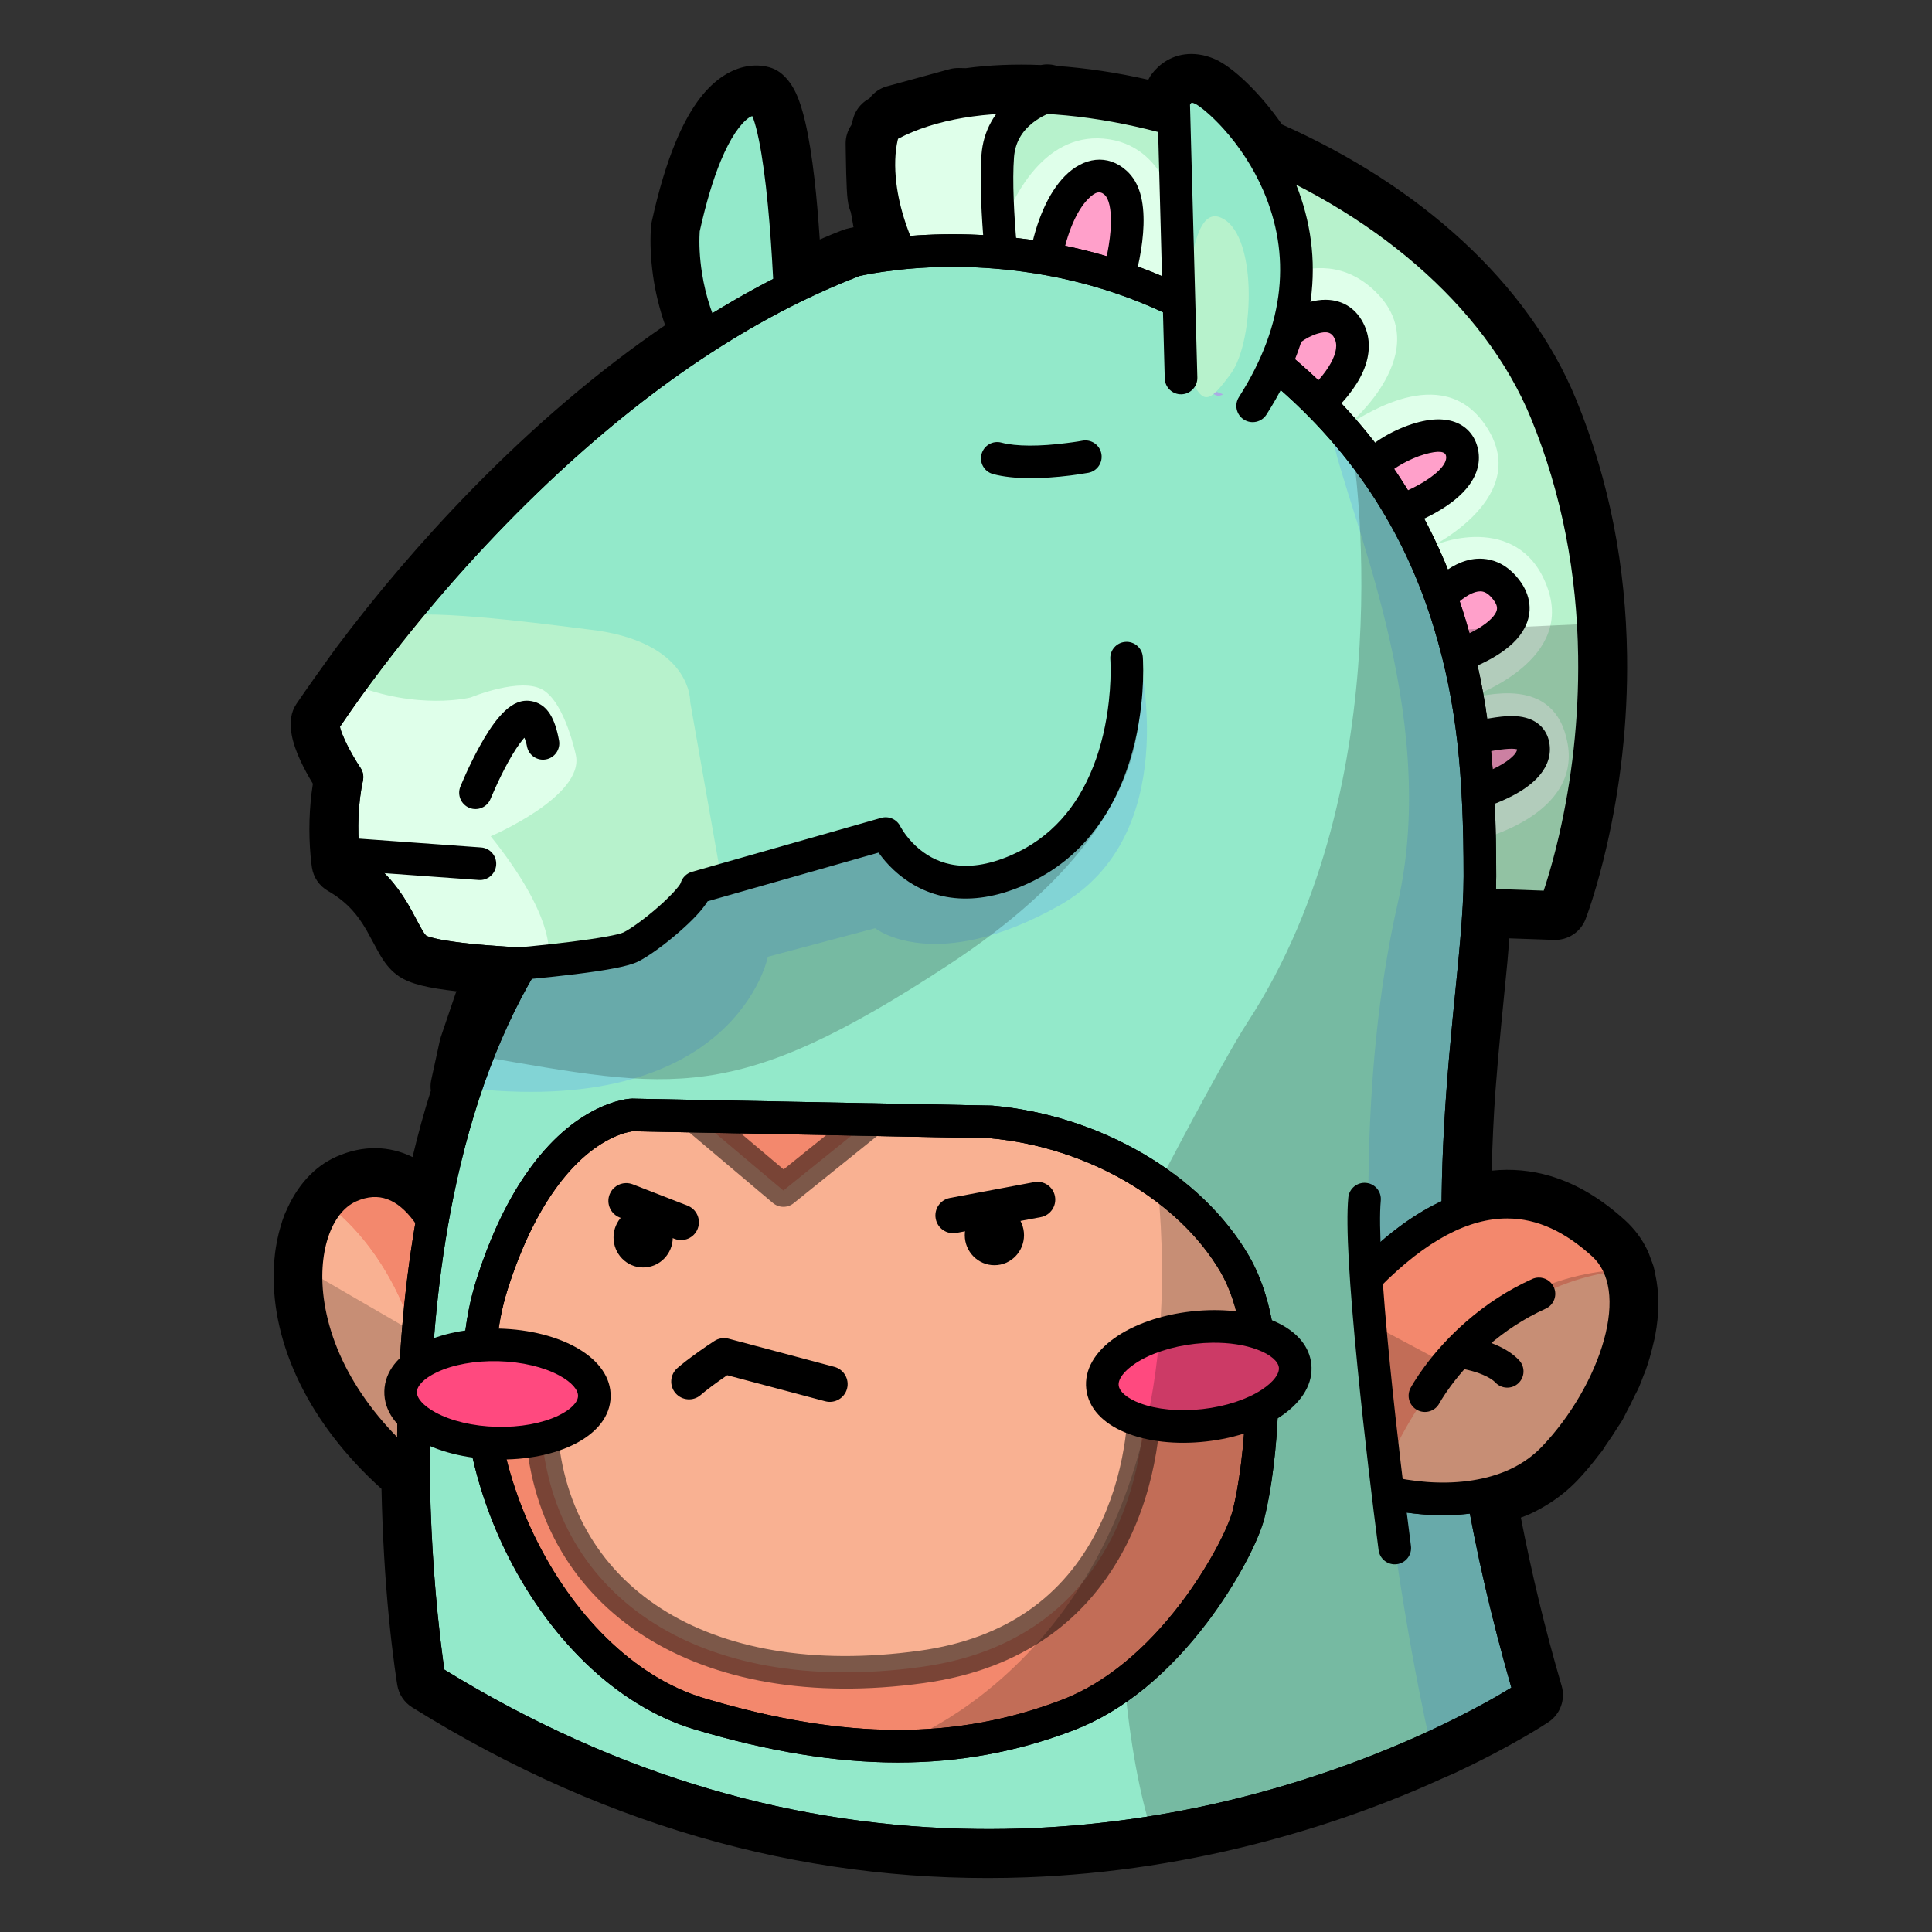 <svg width="800" height="800" viewBox="0 0 800 800" fill="none" xmlns="http://www.w3.org/2000/svg">
<rect x="0" y="0" width="800" height="800" fill="#333333" stroke="none"/>
<path d="M183.858 514.203C183.858 514.203 170.976 479.707 144.777 491.278C118.577 502.85 113.556 569.004 180.146 617.473" fill="#F3886D"/>
<path d="M183.858 514.203C183.858 514.203 170.976 479.707 144.777 491.278C118.577 502.85 113.556 569.004 180.146 617.473" stroke="black" stroke-width="0.019" stroke-miterlimit="10" stroke-linecap="round" stroke-linejoin="round"/>
<path d="M135.588 498.711C167.359 523.7 173.931 563.16 173.931 563.16C173.931 563.16 174.958 593.086 174.803 613.234C122.402 571.816 119.115 519.529 135.588 498.711Z" fill="#F9B192"/>
<path d="M135.588 498.711C167.359 523.7 173.931 563.16 173.931 563.16C173.931 563.16 174.958 593.086 174.803 613.234C122.402 571.816 119.115 519.529 135.588 498.711Z" fill="#F9B192"/>
<path d="M154.79 482.148C158.921 482.081 162.921 482.926 166.718 484.595C172.702 487.226 177.786 491.729 182.134 497.508C184.481 500.628 186.473 503.933 188.126 507.241C188.706 508.402 189.196 509.464 189.617 510.448C189.881 511.066 190.07 511.561 190.18 511.855C191.484 515.348 189.706 519.214 186.213 520.519C182.72 521.823 178.825 520.046 177.52 516.552C177.482 516.451 177.39 516.184 177.211 515.765C176.892 515.019 176.486 514.175 176.029 513.261C174.72 510.64 173.147 508.023 171.332 505.609C164.545 496.587 156.99 493.262 147.504 497.451C137.207 501.999 131.089 518.877 134.339 539.479C138.337 564.82 155.087 590.861 184.131 612.002C187.146 614.196 187.789 618.439 185.594 621.454C183.4 624.469 179.185 625.139 176.17 622.945C144.314 599.758 125.578 570.579 121.005 541.589C116.898 515.559 125.243 492.524 142.047 485.102C146.39 483.184 150.66 482.215 154.79 482.148Z" fill="black"/>
<path d="M600.595 373.457L648.958 375.137C648.958 375.137 688.068 274.446 645.148 169.941C602.228 65.435 437.663 13.809 371.27 52.153C371.27 52.153 361.73 74.407 381.317 111.812" fill="#ABACE3"/>
<path d="M617.921 346.909C617.921 346.909 659.362 336.953 654.138 307.429C648.915 277.905 618.494 288.093 612.776 288.54C612.776 288.54 656.455 274.3 646.02 243.485C635.585 212.671 602.788 222.041 594.679 227.392C594.679 227.392 638.735 207.115 621.523 177.789C604.311 148.463 571.316 170.504 563.618 175.069C563.618 175.069 599.758 144.95 574.672 120.294C549.586 95.639 518.752 124.968 518.752 124.968L492.845 92.135C492.845 92.135 489.98 61.12 464.353 57.1C438.726 53.08 423.613 79.027 417.057 102.172L416.537 61.081L427.808 41.646L401.746 41.064L375.799 48.188L368.67 58.806C368.67 58.806 368.77 80.009 369.829 82.208C370.887 84.407 372.763 97.827 374.048 104.5C375.333 111.174 384.299 137.379 384.299 137.379L473.455 245.521C473.455 245.521 529.846 332.24 535.059 343.613C540.271 354.986 574.39 388.157 582.446 387.209C590.502 386.262 617.921 346.909 617.921 346.909Z" fill="#C3C4E1"/>
<path d="M616.43 327.686C616.43 327.686 640.728 320.744 639.993 309.115C639.258 297.487 619.235 305.393 615.176 304.28" fill="#FFD000"/>
<path d="M609.992 270.439C609.992 270.439 641.26 259.95 628.619 243.54C615.978 227.131 598.938 249.498 598.938 249.498" fill="#FFD000"/>
<path d="M582.841 212.412C582.841 212.412 610.595 202.367 606.798 188.222C603.002 174.077 576.532 186.65 570.934 193.653" fill="#FFD000"/>
<path d="M550.715 166.519C550.715 166.519 569.817 150.604 563.914 137.137C558.01 123.669 539.989 132.499 531.965 142.937" fill="#FFD000"/>
<path d="M468.024 113.15C468.024 113.15 476.164 84.907 466.361 76.051C456.557 67.195 442.412 79.933 437.453 107.366" fill="#FFD000"/>
<path d="M595.593 374.044L643.956 375.725C643.956 375.725 683.066 275.033 640.146 170.528C597.226 66.022 432.661 14.396 366.268 52.74C366.268 52.74 356.728 74.994 376.315 112.4" fill="#B7F2CC"/>
<path d="M612.919 347.496C612.919 347.496 654.36 337.541 649.136 308.016C643.913 278.492 613.492 288.68 607.774 289.127C607.774 289.127 651.453 274.887 641.018 244.073C630.583 213.259 597.786 222.629 589.677 227.979C589.677 227.979 633.733 207.702 616.521 178.376C599.309 149.05 566.314 171.091 558.616 175.656C558.616 175.656 594.756 145.537 569.67 120.881C544.585 96.226 513.75 125.556 513.75 125.556L487.843 92.723C487.843 92.723 484.978 61.708 459.351 57.688C433.724 53.668 418.611 79.614 412.055 102.759L411.535 61.669L422.806 42.233L396.744 41.651L370.797 48.775L363.668 59.394C363.668 59.394 363.768 80.596 364.827 82.795C365.885 84.994 367.761 98.414 369.046 105.088C370.331 111.761 379.298 137.967 379.298 137.967L468.453 246.108C468.453 246.108 524.844 332.827 530.057 344.2C535.269 355.573 569.388 388.744 577.444 387.797C585.5 386.849 612.919 347.496 612.919 347.496Z" fill="#DFFFEA"/>
<path d="M611.428 328.273C611.428 328.273 635.726 321.331 634.991 309.703C634.256 298.074 614.233 305.98 610.174 304.868" fill="#FFA0CA"/>
<path d="M604.99 271.027C604.99 271.027 636.258 260.537 623.617 244.128C610.976 227.718 593.936 250.085 593.936 250.085" fill="#FFA0CA"/>
<path d="M577.839 213C577.839 213 605.593 202.955 601.796 188.809C598 174.664 571.53 187.238 565.932 194.24" fill="#FFA0CA"/>
<path d="M545.713 167.106C545.713 167.106 564.815 151.191 558.912 137.724C553.008 124.257 534.987 133.087 526.963 143.524" fill="#FFA0CA"/>
<path d="M463.022 113.737C463.022 113.737 471.163 85.494 461.359 76.638C451.555 67.783 437.41 80.521 432.451 107.953" fill="#FFA0CA"/>
<path d="M434.332 33.37C436.944 33.684 439.267 35.522 440.042 38.209C441.075 41.791 438.983 45.531 435.401 46.564C435.068 46.66 434.264 46.952 433.15 47.464C431.224 48.349 429.303 49.498 427.524 50.924C423.071 54.492 420.326 59.101 419.872 65.187C419.516 69.955 419.492 75.941 419.76 82.825C419.986 88.659 420.404 94.901 420.969 101.279C421.276 104.745 421.625 108.018 421.954 111.013C422.069 112.058 422.355 114.619 422.376 114.782C422.837 118.482 420.225 121.86 416.524 122.321C412.824 122.783 409.447 120.142 408.985 116.442C408.978 116.387 408.654 113.585 408.535 112.504C408.196 109.419 407.838 106.025 407.522 102.461C406.939 95.875 406.521 89.41 406.285 83.331C405.999 75.98 405.998 69.527 406.397 64.174C407.151 54.076 411.877 46.15 419.084 40.375C421.786 38.21 424.649 36.491 427.524 35.17C428.54 34.704 429.493 34.332 430.365 34.017C430.929 33.813 431.359 33.653 431.659 33.567C432.555 33.309 433.461 33.266 434.332 33.37Z" fill="black"/>
<path d="M420.237 33.37C448.999 32.916 481.943 39.208 514.448 51.768C575.925 75.522 625.59 117.319 646.384 167.95C660.025 201.165 666.483 236.007 666.976 271.501C667.356 298.891 664.188 325.035 658.677 349.003C656.852 356.94 654.902 364.081 652.938 370.298C652.246 372.49 651.608 374.417 651.025 376.065C650.668 377.077 650.39 377.783 650.238 378.175C649.198 380.851 646.581 382.579 643.711 382.479L595.354 380.791C591.627 380.662 588.726 377.541 588.855 373.815C588.985 370.088 592.106 367.159 595.832 367.288L639.21 368.807C639.498 367.944 639.742 367.207 640.054 366.219C641.912 360.336 643.798 353.569 645.54 345.993C650.821 323.023 653.837 297.935 653.473 271.698C653.003 237.825 646.855 204.659 633.894 173.098C614.669 126.288 567.87 86.893 509.582 64.371C456.5 43.86 402.7 41.197 371.879 57.45C371.815 57.704 371.745 57.873 371.682 58.154C370.623 62.9 370.301 68.928 371.204 76.13C372.46 86.151 375.975 97.213 382.288 109.268C384.017 112.572 382.75 116.653 379.446 118.383C376.143 120.113 372.062 118.845 370.332 115.542C363.279 102.073 359.273 89.431 357.814 77.789C356.714 69.013 357.126 61.46 358.517 55.228C358.819 53.873 359.162 52.663 359.501 51.627C359.727 50.938 359.914 50.429 360.064 50.08C360.638 48.74 361.615 47.63 362.877 46.901C378.005 38.165 397.866 33.723 420.237 33.37Z" fill="black"/>
<path d="M627.761 296.566C629.661 296.688 631.401 297.02 633.05 297.607C638.118 299.41 641.38 303.557 641.742 309.282C642.051 314.17 640 318.546 636.369 322.306C633.757 325.012 630.366 327.371 626.354 329.48C623.483 330.989 620.463 332.283 617.437 333.39C615.615 334.056 614.158 334.516 613.273 334.768C609.688 335.793 605.971 333.712 604.947 330.127C603.922 326.541 605.975 322.796 609.56 321.772C609.678 321.738 609.962 321.651 610.376 321.519C611.097 321.288 611.918 321.024 612.795 320.703C615.296 319.788 617.794 318.726 620.081 317.524C625.424 314.715 628.14 311.895 628.183 310.266C627.166 309.993 625.433 309.946 622.95 310.21C621.755 310.337 620.519 310.49 618.787 310.772C618.494 310.82 616.832 311.119 616.368 311.194C615.422 311.347 614.662 311.446 613.977 311.532C611.694 311.816 610.097 311.862 608.379 311.391C604.782 310.406 602.667 306.689 603.652 303.093C604.638 299.497 608.355 297.381 611.951 298.367C611.531 298.251 611.35 298.225 611.276 298.226C611.489 298.221 611.839 298.201 612.317 298.142C612.81 298.08 613.403 297.989 614.202 297.86C614.631 297.791 616.271 297.519 616.593 297.466C618.553 297.146 620.018 296.922 621.516 296.763C623.786 296.522 625.861 296.445 627.761 296.566Z" fill="black"/>
<path d="M611.332 231.386C613.185 231.249 615.058 231.377 616.959 231.808C621.526 232.844 625.591 235.607 628.971 239.994C633.985 246.504 634.668 253.617 631.305 260.024C628.903 264.601 624.735 268.367 619.322 271.67C616.652 273.299 613.837 274.716 611.023 275.918C609.324 276.643 607.978 277.156 607.141 277.437C603.606 278.623 599.775 276.696 598.589 273.161C597.403 269.626 599.302 265.823 602.837 264.637C602.933 264.605 603.172 264.494 603.54 264.356C604.187 264.113 604.915 263.822 605.706 263.484C607.963 262.52 610.226 261.395 612.289 260.136C615.805 257.991 618.298 255.754 619.35 253.75C620.235 252.063 620.11 250.612 618.281 248.237C616.739 246.235 615.325 245.279 613.977 244.974C611.525 244.418 607.968 245.954 604.103 249.249C602.811 250.351 601.603 251.544 600.53 252.738C600.158 253.151 599.847 253.53 599.573 253.863C599.425 254.044 599.344 254.142 599.32 254.172C597.061 257.139 592.806 257.726 589.84 255.466C586.874 253.207 586.314 248.953 588.574 245.986C588.965 245.474 589.601 244.694 590.487 243.708C591.937 242.095 593.573 240.471 595.354 238.953C600.442 234.616 605.775 231.799 611.332 231.386Z" fill="black"/>
<path d="M597.073 173.695C598.197 173.764 599.284 173.908 600.336 174.145C606.021 175.43 610.216 179.241 611.786 185.088C613.324 190.82 611.799 196.343 608.072 201.236C605.375 204.777 601.626 207.916 597.045 210.772C594.102 212.607 590.983 214.214 587.874 215.611C586 216.453 584.508 217.054 583.598 217.383C580.092 218.652 576.231 216.838 574.962 213.332C573.693 209.826 575.507 205.965 579.013 204.696C579.136 204.652 579.429 204.529 579.857 204.358C580.602 204.061 581.425 203.725 582.332 203.318C584.922 202.154 587.524 200.805 589.9 199.323C596.502 195.205 599.457 191.304 598.733 188.605C598.296 186.978 595.799 186.415 589.871 188.127C583.68 189.915 576.666 193.998 574.681 196.482C572.352 199.394 568.085 199.879 565.172 197.551C562.26 195.222 561.803 190.983 564.131 188.07C568.066 183.148 577.467 177.661 586.13 175.158C590.012 174.037 593.701 173.489 597.073 173.695Z" fill="black"/>
<path d="M549.078 124.122C556.027 124.218 561.914 127.777 565.085 135.009C566.227 137.614 566.796 140.374 566.801 143.195C566.811 150.291 563.52 157.177 558.164 163.871C556.408 166.066 554.52 168.074 552.651 169.891C551.512 170.998 550.608 171.804 550.034 172.282C547.17 174.669 542.913 174.303 540.526 171.438C538.139 168.574 538.533 164.317 541.398 161.93C541.452 161.885 541.585 161.746 541.82 161.536C542.24 161.161 542.737 160.717 543.255 160.214C544.744 158.766 546.236 157.155 547.615 155.432C551.23 150.914 553.303 146.564 553.298 143.195C553.296 142.197 553.115 141.304 552.735 140.438C551.513 137.651 549.556 136.978 545.618 138.131C540.976 139.49 535.61 143.349 532.312 147.639C530.039 150.596 525.816 151.15 522.86 148.877C519.903 146.605 519.349 142.353 521.622 139.397C526.607 132.913 534.355 127.384 541.848 125.191C544.334 124.463 546.761 124.09 549.078 124.122Z" fill="black"/>
<path d="M453.669 66.197C458.127 65.734 462.583 67.16 466.469 70.67C471.909 75.584 473.784 83.334 473.502 93.119C473.37 97.679 472.754 102.464 471.814 107.269C471.444 109.16 471.031 110.93 470.632 112.529C470.389 113.509 470.219 114.219 470.098 114.639C469.065 118.222 465.298 120.286 461.715 119.253C458.132 118.22 456.069 114.481 457.101 110.898C457.116 110.848 457.432 109.745 457.551 109.266C457.896 107.88 458.24 106.337 458.564 104.681C459.373 100.547 459.891 96.458 459.999 92.725C460.177 86.536 459.14 82.246 457.411 80.685C455.53 78.986 453.615 79.26 450.49 82.457C445.866 87.189 441.806 96.328 439.66 108.197C438.997 111.867 435.509 114.29 431.839 113.627C428.17 112.963 425.719 109.475 426.382 105.806C428.97 91.49 434.104 79.899 440.841 73.005C444.75 69.006 449.211 66.66 453.669 66.197Z" fill="black"/>
<path d="M332.459 127.815C332.459 127.815 330.074 49.103 319.982 40.296C319.982 40.296 301.451 33.374 288.057 94.105C288.057 94.105 285.122 121.627 301.635 147.681" fill="#AF93E5"/>
<path d="M327.457 128.402C327.457 128.402 325.072 49.691 314.981 40.884C314.981 40.884 296.449 33.961 283.055 94.693C283.055 94.693 280.12 122.214 296.633 148.268" fill="#93E9CA"/>
<path d="M312.747 33.877C313.815 33.849 314.86 33.935 315.842 34.13C316.434 34.248 316.921 34.398 317.333 34.552C318.094 34.836 318.802 35.255 319.414 35.79C325.623 41.208 328.805 56.975 331.37 83.585C332.312 93.354 333.046 103.807 333.593 114.248C333.784 117.899 333.95 121.301 334.071 124.347C334.113 125.415 334.21 128.151 334.211 128.201C334.324 131.928 331.384 135.036 327.657 135.149C323.93 135.262 320.821 132.321 320.708 128.595C320.704 128.432 320.609 125.926 320.568 124.881C320.449 121.89 320.306 118.544 320.118 114.951C319.581 104.692 318.872 94.429 317.952 84.879C316.922 74.197 315.681 65.097 314.266 58.098C313.501 54.308 312.698 51.211 311.875 48.927C311.741 48.554 311.612 48.373 311.481 48.055C311.05 48.256 310.71 48.306 310.187 48.674C306.525 51.255 302.488 56.914 298.485 66.537C295.317 74.152 292.381 83.879 289.736 95.794C289.721 95.975 289.727 96.1 289.708 96.441C289.454 100.879 289.658 106.632 290.692 113.179C292.21 122.785 295.257 132.204 300.173 141C300.861 142.233 301.58 143.461 302.339 144.658C304.335 147.807 303.407 151.973 300.257 153.969C297.108 155.965 292.914 155.037 290.917 151.887C290.025 150.479 289.195 149.032 288.386 147.583C282.642 137.304 279.112 126.358 277.358 115.26C276.163 107.694 275.899 101.001 276.205 95.653C276.249 94.88 276.309 94.309 276.345 93.965C276.372 93.717 276.404 93.477 276.458 93.234C279.289 80.399 282.491 69.85 286.023 61.361C290.929 49.567 296.428 41.87 302.423 37.646C306.014 35.117 309.544 33.962 312.747 33.877Z" fill="black"/>
<path d="M638.693 701.27C638.693 701.27 424.456 845.523 182.802 694.925C182.802 694.925 152.67 513.509 221.001 398.495C221.001 398.495 184.303 396.972 177.708 392.449C171.114 387.927 169.235 369.071 147.508 356.592C147.508 356.592 144.856 339.131 148.695 321.198C148.695 321.198 137.951 304.989 138.939 298.487C138.939 298.487 229.711 156.756 358.771 107.259C358.771 107.259 451.943 83.719 532.579 149.727C613.214 215.735 617.798 301.715 617.797 362.266C617.797 422.816 587.037 525.136 638.693 701.27Z" fill="#AF93E5"/>
<path d="M467.897 267.138L469.866 268.292L476.814 272.343C476.814 272.343 495.006 345.536 443.479 374.459C391.951 403.382 367.356 383.77 367.356 383.77L322.964 395.586C322.964 395.586 309.879 461.355 201.156 450.273C199.535 450.107 198.288 449.815 196.74 449.626L200.34 433.085L206.501 414.94L217.36 398.68C217.36 398.68 258.702 395.236 266.196 391.535C273.69 387.833 291.572 373.007 293.342 366.92L371.744 344.584C371.744 344.584 387.443 376.688 426.431 359.746C476.495 337.992 471.497 271.921 471.497 271.921L467.897 267.138Z" fill="#B876D1"/>
<path d="M556.369 172.195C614.015 234.364 617.807 308.388 617.807 362.278C617.807 422.829 587.024 525.126 638.68 701.26C638.68 701.26 623.686 711.212 597.637 723.118C594.904 711.382 550.828 517.932 583.796 373.334C601.766 294.521 562.306 210.479 556.34 178.863C555.927 176.671 556.007 174.451 556.369 172.195Z" fill="#B876D1"/>
<path d="M247.867 259.952C291.84 264.608 290.809 290.178 290.809 290.178L303.215 360.534L291.673 370.605C291.673 370.605 279.148 385.96 261.477 392.93C243.805 399.9 241.215 397.097 220.988 398.483C220.988 398.483 184.316 396.986 177.722 392.463C171.127 387.941 169.236 369.075 147.509 356.596C147.509 356.596 144.852 339.14 148.69 321.207C148.69 321.207 137.941 304.979 138.929 298.477C138.929 298.477 159.393 271.6 172.658 254.299C190.166 251.982 242.37 259.37 247.867 259.952Z" fill="#ABACE3"/>
<path d="M150.181 282.442C177.944 293.819 199.917 288.209 199.917 288.209C199.917 288.209 220.815 279.509 229.962 285.171C239.108 290.833 243.465 312.176 243.465 312.176C246.949 329.162 208.188 345.709 208.188 345.709C234.756 378.81 232.128 394.038 232.128 394.038C232.128 394.038 218.746 402.256 220.988 398.483C220.988 398.483 184.316 396.986 177.722 392.463C171.127 387.941 169.236 369.075 147.509 356.596C147.509 356.596 144.852 339.14 148.69 321.207C148.69 321.207 137.941 304.979 138.929 298.477C138.929 298.477 143.43 291.792 150.181 282.442Z" fill="#C3C4E1"/>
<path d="M633.691 701.857C633.691 701.857 419.454 846.11 177.8 695.512C177.8 695.512 147.668 514.097 215.999 399.083C215.999 399.083 179.301 397.559 172.706 393.037C166.112 388.514 164.233 369.659 142.506 357.179C142.506 357.179 139.854 339.719 143.693 321.786C143.693 321.786 132.949 305.576 133.937 299.074C133.937 299.074 224.709 157.344 353.769 107.846C353.769 107.846 446.941 84.306 527.577 150.314C608.212 216.322 612.796 302.303 612.795 362.853C612.795 423.403 582.035 525.723 633.691 701.857Z" fill="#93E9CA"/>
<path d="M551.367 172.783C609.013 234.952 612.806 308.975 612.806 362.866C612.806 423.416 582.023 525.713 633.679 701.847C633.679 701.847 618.685 711.799 592.636 723.705C589.903 711.97 545.827 518.519 578.795 373.921C596.765 295.109 557.305 211.066 551.339 179.45C550.926 177.258 551.005 175.039 551.367 172.783Z" fill="#82D4D5"/>
<path d="M462.895 267.726L464.864 268.879L471.812 272.93C471.812 272.93 490.004 346.123 438.477 375.046C386.95 403.969 362.354 384.358 362.354 384.358L317.963 396.173C317.963 396.173 304.877 461.942 196.154 450.86C194.533 450.695 193.286 450.402 191.738 450.213L195.338 433.672L201.499 415.527L212.358 399.267C212.358 399.267 253.7 395.824 261.194 392.122C268.688 388.42 286.57 373.594 288.34 367.507L366.742 345.171C366.742 345.171 382.441 377.275 421.429 360.334C471.493 338.579 466.495 272.508 466.495 272.508L462.895 267.726Z" fill="#82D4D5"/>
<path d="M242.865 260.54C286.838 265.196 285.808 290.765 285.808 290.765L298.213 361.121L286.671 371.192C286.671 371.192 274.146 386.548 256.475 393.517C238.803 400.487 236.213 397.685 215.986 399.07C215.986 399.07 179.314 397.573 172.72 393.05C166.125 388.528 164.234 369.663 142.507 357.183C142.507 357.183 139.85 339.727 143.688 321.794C143.688 321.794 132.939 305.566 133.927 299.064C133.927 299.064 154.391 272.187 167.656 254.886C185.164 252.569 237.368 259.958 242.865 260.54Z" fill="#B7F2CC"/>
<path d="M145.179 283.029C172.942 294.407 194.915 288.796 194.915 288.796C194.915 288.796 215.813 280.096 224.96 285.758C234.106 291.42 238.463 312.764 238.463 312.764C241.947 329.749 203.186 346.296 203.186 346.296C229.754 379.397 227.126 394.626 227.126 394.626C227.126 394.626 213.744 402.844 215.986 399.07C215.986 399.07 179.314 397.573 172.72 393.05C166.125 388.528 164.234 369.663 142.507 357.183C142.507 357.183 139.85 339.727 143.688 321.794C143.688 321.794 132.939 305.566 133.927 299.064C133.927 299.064 138.428 292.38 145.179 283.029Z" fill="#DFFFEA"/>
<path d="M449.426 189.124C449.426 189.124 426.587 193.441 412.938 189.795" stroke="black" stroke-width="0.019" stroke-miterlimit="10" stroke-linecap="round" stroke-linejoin="round"/>
<path d="M448.172 182.494C451.836 181.802 455.356 184.203 456.049 187.867C456.741 191.531 454.34 195.079 450.676 195.772C450.266 195.849 449.555 195.95 448.566 196.11C446.943 196.372 445.137 196.653 443.193 196.897C437.425 197.621 431.644 198.024 426.173 197.994C420.502 197.964 415.479 197.447 411.208 196.306C407.605 195.344 405.463 191.666 406.425 188.064C407.388 184.462 411.065 182.319 414.668 183.282C417.668 184.083 421.616 184.495 426.23 184.519C431.043 184.545 436.274 184.135 441.505 183.479C443.283 183.256 444.929 183.041 446.4 182.803C446.909 182.721 448.111 182.506 448.172 182.494Z" fill="black"/>
<path d="M198.731 357.657L143.83 353.688" stroke="black" stroke-width="0.019" stroke-miterlimit="10" stroke-linecap="round" stroke-linejoin="round"/>
<path d="M144.326 346.949L199.21 350.916C202.929 351.185 205.724 354.426 205.455 358.145C205.186 361.865 201.972 364.659 198.253 364.391L143.341 360.424C139.622 360.155 136.827 356.914 137.096 353.194C137.365 349.475 140.607 346.68 144.326 346.949Z" fill="black"/>
<path d="M196.883 328.254C196.883 328.254 218.769 274.546 224.846 307.817" stroke="black" stroke-width="0.019" stroke-miterlimit="10" stroke-linecap="round" stroke-linejoin="round"/>
<path d="M217.074 290.209C218.348 290.073 219.663 290.175 221.04 290.546C226.851 292.113 229.842 297.655 231.477 306.609C232.147 310.277 229.716 313.788 226.048 314.458C222.38 315.128 218.869 312.696 218.199 309.028C217.89 307.335 217.514 306.546 217.158 305.484C217.011 305.647 216.948 305.667 216.793 305.85C214.833 308.153 212.585 311.596 210.266 315.836C208.482 319.098 206.748 322.633 205.146 326.16C204.585 327.397 204.094 328.539 203.655 329.564C203.503 329.92 203.139 330.757 203.121 330.802C201.714 334.255 197.797 335.922 194.344 334.515C190.891 333.108 189.224 329.163 190.631 325.71C190.744 325.431 190.96 324.925 191.249 324.247C191.726 323.133 192.248 321.894 192.853 320.562C194.583 316.751 196.461 312.953 198.423 309.366C201.146 304.389 203.835 300.23 206.497 297.101C209.835 293.175 213.251 290.617 217.074 290.209Z" fill="black"/>
<path d="M212.361 399.269C212.361 399.269 253.707 395.821 261.201 392.12C268.695 388.418 286.571 373.597 288.341 367.51L366.738 345.174C366.738 345.174 382.433 377.27 421.421 360.328C471.485 338.574 466.481 272.52 466.481 272.52" stroke="black" stroke-width="0.019" stroke-miterlimit="10" stroke-linecap="round" stroke-linejoin="round"/>
<path d="M465.979 265.791C469.697 265.509 472.927 268.29 473.209 272.008C473.232 272.314 473.264 272.835 473.293 273.555C473.497 278.554 473.348 284.831 472.562 291.925C471.407 302.347 469.054 312.644 465.248 322.334C457.352 342.433 443.98 357.899 424.12 366.529C401.566 376.329 383.237 372.525 369.967 360.143C367.538 357.876 365.525 355.483 363.778 353.054L293.028 373.196C290.736 376.898 286.701 381.114 281.354 385.798C275.261 391.135 268.527 396.036 264.194 398.176C260.2 400.149 251.53 401.724 238.201 403.381C232.665 404.069 226.73 404.691 220.815 405.265C218.747 405.466 213.014 405.988 212.911 405.997C209.195 406.307 205.934 403.552 205.625 399.836C205.315 396.12 208.098 392.86 211.813 392.55C211.905 392.542 217.489 392.044 219.521 391.847C225.325 391.284 231.139 390.633 236.541 389.962C247.869 388.554 256.208 387.065 258.202 386.08C261.283 384.558 267.178 380.273 272.464 375.643C277.691 371.065 281.543 366.718 281.86 365.628C282.509 363.398 284.268 361.651 286.502 361.015L364.876 338.679C368.02 337.783 371.372 339.258 372.809 342.195C372.823 342.224 372.9 342.391 373.062 342.673C373.368 343.208 373.756 343.83 374.215 344.502C375.557 346.465 377.224 348.458 379.194 350.297C383.233 354.066 388.02 356.734 393.626 357.892C400.789 359.372 409.063 358.318 418.719 354.123C435.02 347.039 446.035 334.351 452.701 317.383C456.037 308.893 458.111 299.745 459.143 290.434C459.849 284.065 459.996 278.474 459.818 274.117C459.796 273.558 459.774 273.173 459.762 273.02C459.481 269.302 462.261 266.072 465.979 265.791Z" fill="black"/>
<path d="M633.691 701.857C633.691 701.857 419.454 846.11 177.8 695.512C177.8 695.512 147.668 514.097 215.999 399.083C215.999 399.083 179.301 397.559 172.706 393.037C166.112 388.514 164.233 369.659 142.506 357.179C142.506 357.179 139.854 339.719 143.693 321.786C143.693 321.786 132.949 305.576 133.937 299.074C133.937 299.074 224.709 157.344 353.769 107.846C353.769 107.846 446.941 84.306 527.577 150.314C608.212 216.322 612.796 302.303 612.795 362.853C612.795 423.403 582.035 525.723 633.691 701.857Z" stroke="black" stroke-width="0.019" stroke-miterlimit="10" stroke-linecap="round" stroke-linejoin="round"/>
<mask id="mask0_415_16088" style="mask-type:luminance" maskUnits="userSpaceOnUse" x="111" y="20" width="578" height="760">
<path d="M688.172 20.869H111.812V779.152H688.172V20.869Z" fill="white"/>
<path d="M494.597 35.952C495.547 36.084 496.599 36.38 497.747 36.881C501.192 38.382 511.631 46.835 520.843 60.708C521.171 61.202 521.475 61.775 521.799 62.283C572.887 84.189 619.977 121.419 640.148 170.532C683.067 275.037 643.945 375.721 643.945 375.721L612.466 374.624C612.465 374.654 612.468 374.679 612.466 374.709C611.402 395.301 608.039 420.181 605.799 450.297C604.636 465.976 603.861 483.228 603.802 501.89C629.677 491.805 649.553 502.297 663.834 515.281C666.402 517.615 668.404 520.327 669.882 523.354C670.326 524.263 670.628 525.263 670.979 526.224C671.214 526.864 671.516 527.474 671.711 528.137C671.924 528.86 672.022 529.639 672.189 530.387C673.547 536.487 673.476 543.305 672.105 550.501C671.865 551.761 671.517 553.05 671.204 554.327C671.202 554.336 671.207 554.346 671.204 554.355C671.202 554.363 671.207 554.375 671.204 554.383C670.517 557.182 669.711 560.01 668.701 562.85C668.493 563.435 668.218 564.009 667.998 564.595C667.987 564.622 667.98 564.651 667.969 564.679C667.934 564.773 667.893 564.866 667.857 564.96C667.333 566.332 666.845 567.698 666.253 569.067C665.816 570.082 665.207 571.068 664.734 572.078C663.731 574.229 662.679 576.348 661.527 578.463C661 579.431 660.593 580.433 660.036 581.389C659.68 582.002 659.223 582.554 658.855 583.161C658.837 583.19 658.816 583.217 658.799 583.246C657.34 585.657 655.779 587.973 654.157 590.278C654.064 590.411 653.969 590.541 653.876 590.672C653.331 591.44 652.889 592.282 652.328 593.035C652.159 593.263 651.965 593.456 651.794 593.682C649.171 597.154 646.407 600.495 643.495 603.556C640.393 606.817 636.993 609.479 633.424 611.658C631.64 612.748 629.822 613.728 627.967 614.584C624.256 616.295 620.441 617.548 616.63 618.466C615.814 618.663 614.997 618.778 614.182 618.944C618.75 644.636 624.953 672.098 633.677 701.847C633.677 701.847 620.292 710.875 596.432 722.045C595.288 722.581 593.825 723.16 592.634 723.705C519.253 757.245 356.156 806.661 177.811 695.517C177.811 695.517 171.917 659.942 171.256 610.392C138.2 582.791 126.189 550.961 126.837 526.843C126.845 526.525 126.853 526.201 126.865 525.886C126.941 524.022 127.091 522.218 127.315 520.457C127.39 519.859 127.477 519.269 127.568 518.684C127.828 517.038 128.14 515.441 128.525 513.902C128.645 513.419 128.787 512.967 128.919 512.496C129.364 510.911 129.807 509.36 130.381 507.91C130.504 507.601 130.675 507.341 130.803 507.038C133.976 499.539 138.789 493.933 144.785 491.285C162.041 483.663 173.391 495.937 179.217 505.266C179.886 501.482 180.441 497.711 181.215 493.929C184.217 479.242 188.088 464.624 192.889 450.382C192.514 450.322 192.14 450.262 191.736 450.213L195.336 433.672L201.497 415.527L212.356 399.267L213.115 398.873C210.94 398.774 205.323 398.547 196.827 397.748C186.829 396.802 176.016 395.312 172.719 393.05C169.428 390.793 167.291 384.936 163.295 378.113C163.289 378.102 163.273 378.095 163.267 378.085C161.262 374.665 158.809 371.016 155.474 367.423C152.139 363.829 147.938 360.303 142.506 357.183C142.506 357.183 139.849 339.727 143.687 321.794C143.687 321.794 135.462 309.367 134.067 301.905C133.867 300.84 133.802 299.877 133.926 299.064C133.926 299.064 138.367 292.485 144.982 283.31C144.99 283.299 145.002 283.293 145.01 283.282C145.072 283.196 145.116 283.116 145.178 283.029C146.924 280.611 147.967 279.054 150.13 276.165C174.598 243.481 225.408 182.803 292.024 139.813C280.817 116.597 283.05 94.69 283.05 94.69C296.443 33.959 314.979 40.875 314.979 40.875C323.295 48.133 326.276 100.612 327.103 119.643C335.797 115.322 344.679 111.343 353.772 107.856C353.772 107.856 355.23 107.47 357.935 106.956C360.529 106.462 364.394 105.865 369.103 105.296C369.095 105.253 369.055 105.141 369.047 105.099C367.762 98.425 365.886 84.99 364.827 82.791C363.769 80.592 363.674 59.386 363.674 59.386L364.968 57.445C365.006 57.259 365.042 56.972 365.08 56.798C365.669 54.127 366.262 52.747 366.262 52.747C367.169 52.223 368.16 51.774 369.103 51.284L370.791 48.78L396.756 41.663L400.273 41.747C410.319 40.262 421.194 39.854 432.595 40.425C432.816 40.352 433.552 40.059 433.552 40.059L433.439 40.51C450.234 41.421 468.097 44.549 486.157 49.624L485.96 42.057C485.96 42.057 487.947 35.028 494.597 35.952Z" fill="black"/>
</mask>
<g mask="url(#mask0_415_16088)">
<path d="M494.597 35.952C495.547 36.084 496.599 36.38 497.747 36.881C501.192 38.382 511.631 46.835 520.843 60.708C521.171 61.202 521.475 61.775 521.799 62.283C572.887 84.189 619.977 121.419 640.148 170.532C683.067 275.037 643.945 375.721 643.945 375.721L612.466 374.624C612.465 374.654 612.468 374.679 612.466 374.709C611.402 395.301 608.039 420.181 605.799 450.297C604.636 465.976 603.861 483.228 603.802 501.89C629.677 491.805 649.553 502.297 663.834 515.281C666.402 517.615 668.404 520.327 669.882 523.354C670.326 524.263 670.628 525.263 670.979 526.224C671.214 526.864 671.516 527.474 671.711 528.137C671.924 528.86 672.022 529.639 672.189 530.387C673.547 536.487 673.476 543.305 672.105 550.501C671.865 551.761 671.517 553.05 671.204 554.327C671.202 554.336 671.207 554.346 671.204 554.355C671.202 554.363 671.207 554.375 671.204 554.383C670.517 557.182 669.711 560.01 668.701 562.85C668.493 563.435 668.218 564.009 667.998 564.595C667.987 564.622 667.98 564.651 667.969 564.679C667.934 564.773 667.893 564.866 667.857 564.96C667.333 566.332 666.845 567.698 666.253 569.067C665.816 570.082 665.207 571.068 664.734 572.078C663.731 574.229 662.679 576.348 661.527 578.463C661 579.431 660.593 580.433 660.036 581.389C659.68 582.002 659.223 582.554 658.855 583.161C658.837 583.19 658.816 583.217 658.799 583.246C657.34 585.657 655.779 587.973 654.157 590.278C654.064 590.411 653.969 590.541 653.876 590.672C653.331 591.44 652.889 592.282 652.328 593.035C652.159 593.263 651.965 593.456 651.794 593.682C649.171 597.154 646.407 600.495 643.495 603.556C640.393 606.817 636.993 609.479 633.424 611.658C631.64 612.748 629.822 613.728 627.967 614.584C624.256 616.295 620.441 617.548 616.63 618.466C615.814 618.663 614.997 618.778 614.182 618.944C618.75 644.636 624.953 672.098 633.677 701.847C633.677 701.847 620.292 710.875 596.432 722.045C595.288 722.581 593.825 723.16 592.634 723.705C519.253 757.245 356.156 806.661 177.811 695.517C177.811 695.517 171.917 659.942 171.256 610.392C138.2 582.791 126.189 550.961 126.837 526.843C126.845 526.525 126.853 526.201 126.865 525.886C126.941 524.022 127.091 522.218 127.315 520.457C127.39 519.859 127.477 519.269 127.568 518.684C127.828 517.038 128.14 515.441 128.525 513.902C128.645 513.419 128.787 512.967 128.919 512.496C129.364 510.911 129.807 509.36 130.381 507.91C130.504 507.601 130.675 507.341 130.803 507.038C133.976 499.539 138.789 493.933 144.785 491.285C162.041 483.663 173.391 495.937 179.217 505.266C179.886 501.482 180.441 497.711 181.215 493.929C184.217 479.242 188.088 464.624 192.889 450.382C192.514 450.322 192.14 450.262 191.736 450.213L195.336 433.672L201.497 415.527L212.356 399.267L213.115 398.873C210.94 398.774 205.323 398.547 196.827 397.748C186.829 396.802 176.016 395.312 172.719 393.05C169.428 390.793 167.291 384.936 163.295 378.113C163.289 378.102 163.273 378.095 163.267 378.085C161.262 374.665 158.809 371.016 155.474 367.423C152.139 363.829 147.938 360.303 142.506 357.183C142.506 357.183 139.849 339.727 143.687 321.794C143.687 321.794 135.462 309.367 134.067 301.905C133.867 300.84 133.802 299.877 133.926 299.064C133.926 299.064 138.367 292.485 144.982 283.31C144.99 283.299 145.002 283.293 145.01 283.282C145.072 283.196 145.116 283.116 145.178 283.029C146.924 280.611 147.967 279.054 150.13 276.165C174.598 243.481 225.408 182.803 292.024 139.813C280.817 116.597 283.05 94.69 283.05 94.69C296.443 33.959 314.979 40.875 314.979 40.875C323.295 48.133 326.276 100.612 327.103 119.643C335.797 115.322 344.679 111.343 353.772 107.856C353.772 107.856 355.23 107.47 357.935 106.956C360.529 106.462 364.394 105.865 369.103 105.296C369.095 105.253 369.055 105.141 369.047 105.099C367.762 98.425 365.886 84.99 364.827 82.791C363.769 80.592 363.674 59.386 363.674 59.386L364.968 57.445C365.006 57.259 365.042 56.972 365.08 56.798C365.669 54.127 366.262 52.747 366.262 52.747C367.169 52.223 368.16 51.774 369.103 51.284L370.791 48.78L396.756 41.663L400.273 41.747C410.319 40.262 421.194 39.854 432.595 40.425C432.816 40.352 433.552 40.059 433.552 40.059L433.439 40.51C450.234 41.421 468.097 44.549 486.157 49.624L485.96 42.057C485.96 42.057 487.947 35.028 494.597 35.952Z" stroke="black" stroke-width="0.037" stroke-miterlimit="10" stroke-linecap="round" stroke-linejoin="round"/>
</g>
<path d="M390.726 97.031C400.171 96.875 410.089 97.305 420.376 98.466C448.497 101.639 476.008 109.959 501.845 124.544C512.247 130.416 522.279 137.236 531.861 145.079C569.926 176.239 593.904 213.519 606.887 256.676C616.603 288.977 619.546 319.619 619.546 362.843C619.546 370.644 619.078 379.347 618.111 390.525C617.728 394.946 617.287 399.594 616.648 406.025C616.714 405.363 615.345 418.853 614.96 422.791C610.691 466.518 609.31 498.385 611.331 536.92C614.016 588.087 623.04 641.574 640.166 699.968C640.994 702.791 639.906 705.808 637.465 707.451C636.662 707.992 635.168 708.963 632.992 710.292C629.414 712.479 625.186 714.913 620.39 717.522C606.737 724.949 591.012 732.351 573.41 739.268C521.812 759.543 465.029 771.487 404.792 770.859C327.115 770.049 249.622 748.219 174.228 701.234C172.582 700.208 171.451 698.534 171.134 696.621C171.077 696.278 170.993 695.636 170.852 694.708C170.621 693.179 170.341 691.374 170.065 689.335C169.279 683.529 168.49 676.877 167.758 669.474C165.512 646.757 164.24 622.083 164.438 596.361C164.695 562.99 167.433 530.507 173.159 499.843C179.773 464.422 190.212 432.575 204.891 405.125C200.907 404.841 196.881 404.562 193.132 404.168C180.772 402.869 172.879 401.338 168.883 398.598C166.773 397.151 165.156 395.202 163.51 392.522C162.437 390.775 158.732 383.748 158.7 383.689C156.661 379.979 154.735 376.998 152.426 374.18C148.866 369.834 144.578 366.159 139.148 363.04C137.365 362.016 136.138 360.236 135.829 358.202C135.697 357.333 135.503 355.824 135.323 353.785C134.467 344.109 134.739 333.562 136.617 323.235C136.526 323.089 136.488 323.053 136.392 322.897C135.176 320.919 133.961 318.837 132.819 316.708C131.94 315.07 131.163 313.469 130.456 311.926C127.927 306.408 126.652 301.985 127.249 298.057C127.391 297.122 127.751 296.238 128.262 295.441C128.338 295.322 129.407 293.679 129.865 292.994C131.165 291.049 132.709 288.799 134.479 286.27C139.52 279.067 145.423 271.042 152.145 262.415C171.338 237.782 193.243 213.152 217.55 190.146C259.723 150.231 304.555 119.476 351.342 101.532C351.592 101.437 351.843 101.373 352.102 101.307C352.711 101.153 353.803 100.913 355.337 100.604C357.834 100.101 360.73 99.578 363.973 99.113C372.328 97.916 381.281 97.187 390.726 97.031ZM390.979 110.534C382.105 110.68 373.703 111.384 365.886 112.504C362.899 112.931 360.261 113.372 358.009 113.826C357.235 113.982 356.569 114.121 356.012 114.248C355.966 114.258 355.969 114.266 355.928 114.276C311.079 131.526 267.743 161.246 226.834 199.964C203.057 222.467 181.578 246.587 162.779 270.714C156.203 279.153 150.447 286.987 145.534 294.006C143.821 296.455 142.336 298.612 141.09 300.476C140.998 300.614 140.907 300.762 140.78 300.955C140.834 301.214 140.859 301.425 140.949 301.742C141.305 302.999 141.919 304.549 142.721 306.3C143.303 307.57 143.966 308.919 144.718 310.322C145.725 312.198 146.811 314.069 147.897 315.836C148.277 316.454 149.274 317.971 149.332 318.058C150.335 319.572 150.669 321.431 150.288 323.206C148.209 332.921 147.972 343.263 148.797 352.604C148.818 352.839 148.832 353 148.854 353.223C154.355 356.787 158.981 360.89 162.863 365.628C165.764 369.168 168.109 372.784 170.515 377.162C170.748 377.586 174.218 384.161 175.016 385.461C175.76 386.672 176.287 387.288 176.535 387.458C176.931 387.73 179.102 388.42 182.274 389.034C185.557 389.669 189.736 390.242 194.567 390.75C199.307 391.248 204.401 391.639 209.505 391.959C211.293 392.071 216.207 392.322 216.284 392.325C221.391 392.537 224.408 398.143 221.798 402.537C205.158 430.545 193.554 464.205 186.437 502.318C180.869 532.139 178.193 563.825 177.941 596.445C177.747 621.658 179.003 645.887 181.205 668.152C181.92 675.39 182.69 681.886 183.455 687.534C183.613 688.699 183.804 689.911 184.018 691.36C256.436 735.884 330.592 756.581 404.932 757.356C463.304 757.964 518.415 746.397 568.487 726.721C585.552 720.016 600.769 712.819 613.947 705.651C618.5 703.174 622.45 700.871 625.819 698.815C609.332 641.34 600.491 588.366 597.828 537.623C595.765 498.297 597.212 465.809 601.542 421.469C601.928 417.512 603.269 404.027 603.201 404.703C603.835 398.325 604.26 393.696 604.636 389.343C605.572 378.519 606.043 370.191 606.043 362.843C606.043 320.826 603.2 291.349 593.946 260.586C581.716 219.932 559.23 184.95 523.309 155.544C514.331 148.195 504.937 141.796 495.206 136.303C471.033 122.657 445.284 114.863 418.885 111.885C409.208 110.793 399.854 110.389 390.979 110.534Z" fill="black"/>
<path d="M390.726 97.031C400.171 96.875 410.089 97.305 420.376 98.466C448.497 101.639 476.008 109.959 501.845 124.544C512.247 130.416 522.279 137.236 531.861 145.079C569.926 176.239 593.904 213.519 606.887 256.676C616.603 288.977 619.546 319.619 619.546 362.843C619.546 370.644 619.078 379.347 618.111 390.525C617.728 394.946 617.287 399.594 616.648 406.025C616.714 405.363 615.345 418.853 614.96 422.791C610.691 466.518 609.31 498.385 611.331 536.92C614.016 588.087 623.04 641.574 640.166 699.968C640.994 702.791 639.906 705.808 637.465 707.451C636.662 707.992 635.168 708.963 632.992 710.292C629.414 712.479 625.186 714.913 620.39 717.522C606.737 724.949 591.012 732.351 573.41 739.268C521.812 759.543 465.029 771.487 404.792 770.859C327.115 770.049 249.622 748.219 174.228 701.234C172.582 700.208 171.451 698.534 171.134 696.621C171.077 696.278 170.993 695.636 170.852 694.708C170.621 693.179 170.341 691.374 170.065 689.335C169.279 683.529 168.49 676.877 167.758 669.474C165.512 646.757 164.24 622.083 164.438 596.361C164.695 562.99 167.433 530.507 173.159 499.843C179.773 464.422 190.212 432.575 204.891 405.125C200.907 404.841 196.881 404.562 193.132 404.168C180.772 402.869 172.879 401.338 168.883 398.598C166.773 397.151 165.156 395.202 163.51 392.522C162.437 390.775 158.732 383.748 158.7 383.689C156.661 379.979 154.735 376.998 152.426 374.18C148.866 369.834 144.578 366.159 139.148 363.04C137.365 362.016 136.138 360.236 135.829 358.202C135.697 357.333 135.503 355.824 135.323 353.785C134.467 344.109 134.739 333.562 136.617 323.235C136.526 323.089 136.488 323.053 136.392 322.897C135.176 320.919 133.961 318.837 132.819 316.708C131.94 315.07 131.163 313.469 130.456 311.926C127.927 306.408 126.652 301.985 127.249 298.057C127.391 297.122 127.751 296.238 128.262 295.441C128.338 295.322 129.407 293.679 129.865 292.994C131.165 291.049 132.709 288.799 134.479 286.27C139.52 279.067 145.423 271.042 152.145 262.415C171.338 237.782 193.243 213.152 217.55 190.146C259.723 150.231 304.555 119.476 351.342 101.532C351.592 101.437 351.843 101.373 352.102 101.307C352.711 101.153 353.803 100.913 355.337 100.604C357.834 100.101 360.73 99.578 363.973 99.113C372.328 97.916 381.281 97.187 390.726 97.031ZM390.979 110.534C382.105 110.68 373.703 111.384 365.886 112.504C362.899 112.931 360.261 113.372 358.009 113.826C357.235 113.982 356.569 114.121 356.012 114.248C355.966 114.258 355.969 114.266 355.928 114.276C311.079 131.526 267.743 161.246 226.834 199.964C203.057 222.467 181.578 246.587 162.779 270.714C156.203 279.153 150.447 286.987 145.534 294.006C143.821 296.455 142.336 298.612 141.09 300.476C140.998 300.614 140.907 300.762 140.78 300.955C140.834 301.214 140.859 301.425 140.949 301.742C141.305 302.999 141.919 304.549 142.721 306.3C143.303 307.57 143.966 308.919 144.718 310.322C145.725 312.198 146.811 314.069 147.897 315.836C148.277 316.454 149.274 317.971 149.332 318.058C150.335 319.572 150.669 321.431 150.288 323.206C148.209 332.921 147.972 343.263 148.797 352.604C148.818 352.839 148.832 353 148.854 353.223C154.355 356.787 158.981 360.89 162.863 365.628C165.764 369.168 168.109 372.784 170.515 377.162C170.748 377.586 174.218 384.161 175.016 385.461C175.76 386.672 176.287 387.288 176.535 387.458C176.931 387.73 179.102 388.42 182.274 389.034C185.557 389.669 189.736 390.242 194.567 390.75C199.307 391.248 204.401 391.639 209.505 391.959C211.293 392.071 216.207 392.322 216.284 392.325C221.391 392.537 224.408 398.143 221.798 402.537C205.158 430.545 193.554 464.205 186.437 502.318C180.869 532.139 178.193 563.825 177.941 596.445C177.747 621.658 179.003 645.887 181.205 668.152C181.92 675.39 182.69 681.886 183.455 687.534C183.613 688.699 183.804 689.911 184.018 691.36C256.436 735.884 330.592 756.581 404.932 757.356C463.304 757.964 518.415 746.397 568.487 726.721C585.552 720.016 600.769 712.819 613.947 705.651C618.5 703.174 622.45 700.871 625.819 698.815C609.332 641.34 600.491 588.366 597.828 537.623C595.765 498.297 597.212 465.809 601.542 421.469C601.928 417.512 603.269 404.027 603.201 404.703C603.835 398.325 604.26 393.696 604.636 389.343C605.572 378.519 606.043 370.191 606.043 362.843C606.043 320.826 603.2 291.349 593.946 260.586C581.716 219.932 559.23 184.95 523.309 155.544C514.331 148.195 504.937 141.796 495.206 136.303C471.033 122.657 445.284 114.863 418.885 111.885C409.208 110.793 399.854 110.389 390.979 110.534Z" fill="black"/>
<path d="M490.452 22.54C492.352 22.277 494.346 22.276 496.444 22.568C498.69 22.88 500.935 23.548 503.14 24.509C510.501 27.718 521.936 38.657 530.849 51.543C587.801 76.837 632.739 116.961 652.629 165.39C666.61 199.431 673.225 235.115 673.727 271.417C674.114 299.382 670.887 326.055 665.26 350.522C663.392 358.641 661.398 365.938 659.38 372.324C658.665 374.589 657.991 376.597 657.383 378.316C657.002 379.393 656.716 380.167 656.539 380.622C654.459 385.975 649.225 389.402 643.486 389.202L624.948 388.555C624.685 391.811 624.554 394.322 624.188 398.204C623.717 403.201 621.899 421.407 621.685 423.607C620.667 434.057 619.911 442.61 619.265 451.288C618.45 462.273 617.971 473.458 617.662 484.736C626.001 483.889 634.143 484.632 642.023 486.987C653.267 490.347 663.392 496.646 672.912 505.3C676.719 508.761 679.782 512.828 682.026 517.425C682.595 518.591 682.922 519.448 683.433 520.913C683.453 520.971 683.613 521.465 683.658 521.588C683.646 521.557 683.987 522.399 684.108 522.713C684.31 523.241 684.505 523.753 684.67 524.317C684.84 524.892 684.971 525.459 685.092 526.033C685.165 526.376 685.368 527.415 685.374 527.439C687.139 535.369 687.09 544.034 685.374 553.039C685.166 554.128 684.965 554.986 684.586 556.499C684.565 556.584 684.393 557.269 684.333 557.512C684.331 557.518 684.334 557.534 684.333 557.54C684.33 557.563 684.336 557.544 684.333 557.568C684.33 557.592 684.336 557.572 684.333 557.596C683.478 561.077 682.544 564.27 681.435 567.386C681.239 567.936 681.07 568.36 680.816 568.961C680.794 569.015 680.679 569.223 680.648 569.299C680.642 569.311 680.62 569.355 680.62 569.355C680.595 569.425 680.622 569.38 680.591 569.467C680.522 569.652 679.678 571.894 679.494 572.365C679.211 573.093 678.934 573.762 678.65 574.418C678.258 575.328 677.944 575.933 677.356 577.035C677.342 577.061 677.004 577.705 676.962 577.794C675.794 580.3 674.626 582.641 673.39 584.911C673.333 585.015 673.035 585.62 673.024 585.643C672.483 586.764 672.191 587.335 671.702 588.175C671.453 588.602 671.21 588.987 670.942 589.384C670.782 589.623 670.314 590.313 670.295 590.341C670.316 590.31 670.003 590.791 669.902 590.931C668.504 593.204 667.033 595.448 665.204 598.049C665.126 598.159 664.916 598.441 664.894 598.471C664.9 598.463 664.648 598.881 664.641 598.893C664.042 599.859 663.708 600.367 663.15 601.115C662.815 601.565 662.604 601.803 662.25 602.212C659.289 606.104 656.315 609.679 653.276 612.874C649.453 616.893 645.181 620.297 640.476 623.17C638.23 624.542 635.927 625.787 633.612 626.855C632.355 627.435 631.053 627.897 629.758 628.402C634.221 651.402 639.706 674.422 646.637 698.055C648.292 703.698 646.111 709.761 641.236 713.049C640.695 713.414 639.743 714.032 638.395 714.878C636.222 716.24 633.657 717.781 630.743 719.463C622.506 724.218 612.959 729.233 602.162 734.288C601.449 734.622 600.932 734.827 599.686 735.357C599.653 735.371 598.554 735.837 598.251 735.976C576.008 746.143 551.661 755.083 525.448 762.11C493.169 770.764 459.607 776.088 425.075 777.357C339.648 780.495 253.946 758.879 170.656 706.973C167.362 704.92 165.13 701.547 164.496 697.718C164.434 697.343 164.331 696.683 164.186 695.72C163.95 694.155 163.679 692.312 163.399 690.235C162.602 684.341 161.803 677.615 161.064 670.121C159.411 653.373 158.38 635.273 157.969 616.503C128.032 589.581 112.54 556.753 113.353 526.483C113.357 526.309 113.372 525.587 113.381 525.358C113.474 523.087 113.642 520.897 113.916 518.747C114 518.075 114.102 517.398 114.225 516.609C114.56 514.49 114.962 512.506 115.435 510.617C115.546 510.168 115.641 509.816 115.801 509.267C115.817 509.211 115.894 508.913 115.913 508.845C116.676 506.134 117.117 504.727 117.826 502.937C117.994 502.511 118.171 502.113 118.36 501.727C118.465 501.515 118.641 501.167 118.642 501.165C118.572 501.298 118.505 501.442 118.36 501.784C122.844 491.186 129.998 483.057 139.318 478.941C150.374 474.058 161.235 474.394 170.825 479.11C173.037 469.791 175.541 460.622 178.393 451.682C178.236 450.265 178.212 448.826 178.533 447.35L182.134 430.808C182.242 430.311 182.392 429.8 182.556 429.318L188.717 411.173C188.801 410.925 188.956 410.712 189.054 410.47C177.427 409.137 169.912 407.506 165.086 404.196C162.053 402.116 159.868 399.499 157.772 396.095C156.599 394.188 152.727 386.815 151.696 385.039C151.648 384.97 151.663 385.001 151.612 384.926C149.705 381.675 147.847 379.031 145.591 376.6C142.883 373.682 139.665 371.127 135.774 368.892C132.207 366.843 129.782 363.281 129.163 359.214C129.116 358.905 129.045 358.424 128.966 357.78C128.843 356.777 128.712 355.636 128.6 354.376C127.762 344.916 127.958 334.705 129.557 324.529C128.654 323.005 127.741 321.486 126.884 319.887C125.945 318.134 125.065 316.417 124.296 314.739C122.599 311.035 121.416 307.64 120.808 304.387C120.344 301.903 120.207 299.52 120.583 297.044C120.884 295.066 121.601 293.161 122.721 291.503C122.874 291.275 125.006 288.165 125.872 286.917C128.337 283.363 131.085 279.495 134.03 275.412C134.051 275.387 134.037 275.408 134.058 275.383C134.135 275.269 134.153 275.234 134.226 275.13C134.737 274.423 138.119 269.671 139.318 268.069C155.333 246.677 174.269 224.23 195.609 202.411C220.795 176.66 247.484 153.744 275.417 134.671C273.071 127.905 271.372 121.038 270.41 114.163C269.388 106.867 269.197 100.434 269.481 95.231C269.527 94.393 269.578 93.747 269.622 93.318C269.675 92.801 269.763 92.278 269.875 91.771C272.789 78.561 276.108 67.63 279.806 58.745C285.164 45.868 291.38 37.149 298.541 32.104C304.876 27.642 311.441 26.39 317.136 27.519C318.094 27.709 318.952 27.945 319.696 28.222C321.22 28.791 322.634 29.628 323.859 30.698C328.706 34.927 331.232 41.12 333.424 50.474C334.93 56.901 336.198 64.916 337.278 74.301C338.184 82.171 338.858 90.606 339.444 99.169C342.611 97.826 345.776 96.466 348.924 95.259C349.377 95.085 349.861 94.933 350.331 94.809C350.657 94.722 351.146 94.598 351.822 94.443C352.284 94.337 352.901 94.216 353.425 94.106C353.101 92.225 352.842 90.618 352.666 89.717C352.491 88.828 352.357 88.119 352.244 87.663C352.21 87.529 352.183 87.452 352.187 87.467C352.28 87.762 352.413 88.124 352.666 88.648C350.923 85.028 350.708 82.122 350.387 71.601C350.305 68.933 350.255 66.082 350.218 63.246C350.205 62.255 350.162 59.505 350.162 59.448C350.15 56.761 350.95 54.144 352.44 51.909L352.525 51.796C352.976 50.156 353.423 48.395 353.847 47.408C354.996 44.734 356.981 42.506 359.501 41.05C359.665 40.956 359.857 40.853 360.008 40.769C361.804 38.355 364.296 36.56 367.209 35.761L393.175 28.644C394.442 28.297 395.771 28.134 397.085 28.166L399.982 28.222C409.69 26.899 420.091 26.495 431.039 26.928C433.384 26.468 435.638 26.62 437.734 27.322C449.916 28.186 462.57 30.067 475.487 33.005C475.904 32.299 476.21 31.586 476.724 30.895C480.031 26.449 484.753 23.328 490.452 22.54ZM494.588 35.958C487.938 35.034 485.951 42.063 485.951 42.063L486.148 49.63C468.088 44.555 450.225 41.427 433.43 40.516L433.543 40.066C433.543 40.066 432.807 40.358 432.586 40.431C421.185 39.86 410.31 40.268 400.264 41.753L396.747 41.669L370.782 48.786L369.094 51.29C368.151 51.78 367.16 52.229 366.253 52.753C366.253 52.753 365.66 54.133 365.071 56.804C365.033 56.978 364.997 57.265 364.959 57.451L363.665 59.392C363.665 59.392 363.76 80.598 364.818 82.797C365.877 84.996 367.753 98.431 369.038 105.105C369.046 105.147 369.086 105.259 369.094 105.302C364.386 105.871 360.52 106.468 357.926 106.962C355.221 107.476 353.763 107.862 353.763 107.862C344.67 111.349 335.788 115.328 327.094 119.649C326.267 100.619 323.286 48.139 314.97 40.881C314.97 40.881 296.434 33.965 283.041 94.696C283.041 94.696 280.808 116.603 292.015 139.819C225.4 182.809 174.589 243.487 150.121 276.171C147.958 279.06 146.915 280.617 145.17 283.035C145.107 283.122 145.063 283.202 145.001 283.288C144.993 283.299 144.981 283.305 144.973 283.316C138.358 292.491 133.917 299.07 133.917 299.07C133.794 299.883 133.858 300.846 134.058 301.911C135.453 309.373 143.679 321.8 143.679 321.8C139.84 339.733 142.497 357.189 142.497 357.189C147.929 360.309 152.13 363.835 155.466 367.429C158.8 371.022 161.253 374.671 163.258 378.091C163.264 378.101 163.28 378.108 163.286 378.119C167.282 384.941 169.419 390.799 172.71 393.056C176.007 395.318 186.82 396.808 196.818 397.754C205.314 398.554 210.931 398.781 213.106 398.88L212.347 399.273L201.488 415.533L195.328 433.678L191.727 450.219C192.131 450.269 192.505 450.328 192.88 450.388C188.079 464.629 184.208 479.249 181.206 493.935C180.432 497.717 179.877 501.488 179.208 505.272C173.382 495.943 162.032 483.669 144.776 491.291C138.78 493.939 133.967 499.545 130.794 507.044C130.667 507.347 130.495 507.607 130.372 507.916C129.798 509.366 129.355 510.917 128.91 512.502C128.778 512.973 128.636 513.426 128.516 513.908C128.131 515.447 127.819 517.044 127.559 518.69C127.468 519.275 127.381 519.865 127.306 520.463C127.082 522.224 126.932 524.028 126.856 525.892C126.844 526.207 126.836 526.531 126.828 526.849C126.18 550.967 138.191 582.797 171.247 610.398C171.908 659.948 177.802 695.523 177.802 695.523C356.147 806.667 519.244 757.251 592.625 723.711C593.816 723.166 595.279 722.587 596.423 722.051C620.283 710.881 633.668 701.853 633.668 701.853C624.944 672.104 618.741 644.642 614.174 618.95C614.988 618.784 615.805 618.669 616.621 618.472C620.432 617.554 624.247 616.301 627.958 614.59C629.813 613.734 631.631 612.754 633.415 611.664C636.984 609.485 640.384 606.823 643.486 603.562C646.398 600.501 649.162 597.16 651.785 593.688C651.956 593.462 652.15 593.269 652.32 593.041C652.881 592.288 653.322 591.446 653.867 590.678C653.96 590.547 654.055 590.417 654.148 590.284C655.77 587.979 657.331 585.663 658.79 583.252C658.807 583.223 658.828 583.196 658.846 583.167C659.214 582.56 659.671 582.008 660.027 581.395C660.584 580.439 660.991 579.437 661.518 578.469C662.67 576.354 663.722 574.235 664.725 572.084C665.198 571.074 665.807 570.088 666.244 569.074C666.836 567.704 667.324 566.338 667.848 564.966C667.884 564.872 667.925 564.779 667.96 564.685C667.971 564.657 667.978 564.628 667.989 564.601C668.209 564.016 668.484 563.441 668.692 562.857C669.703 560.016 670.508 557.188 671.196 554.389C671.198 554.38 671.194 554.369 671.196 554.361C671.198 554.352 671.193 554.342 671.196 554.333C671.508 553.055 671.856 551.767 672.096 550.507C673.467 543.312 673.538 536.493 672.18 530.393C672.014 529.645 671.915 528.867 671.702 528.143C671.507 527.48 671.205 526.87 670.971 526.23C670.619 525.269 670.317 524.269 669.873 523.36C668.395 520.332 666.393 517.621 663.825 515.287C649.544 502.304 629.668 491.811 603.793 501.896C603.852 483.234 604.627 465.982 605.79 450.303C608.03 420.187 611.393 395.307 612.458 374.715C612.459 374.685 612.456 374.66 612.458 374.63L643.936 375.728C643.936 375.728 683.059 275.043 640.139 170.538C619.968 121.425 572.878 84.195 521.791 62.289C521.466 61.781 521.162 61.208 520.834 60.714C511.622 46.841 501.183 38.388 497.738 36.887C496.59 36.386 495.538 36.09 494.588 35.958Z" fill="black"/>
<path d="M494.035 155.931L490.973 41.462C490.973 41.462 493.564 32.277 502.75 36.281C511.936 40.285 570.819 93.751 523.712 167.472" fill="#AF93E5"/>
<path d="M496.082 152.113C496.082 152.113 493.773 83.841 509.841 89.275C525.908 94.708 524.687 140.506 514.644 154.183C504.6 167.859 502.922 166.996 496.082 152.113Z" fill="#ABACE3"/>
<path d="M489.033 156.518L485.971 42.05C485.971 42.05 488.562 32.864 497.748 36.868C506.934 40.872 565.817 94.338 518.71 168.059" fill="#93E9CA"/>
<path d="M491.08 152.7C491.08 152.7 488.771 84.429 504.839 89.862C520.906 95.295 519.685 141.094 509.642 154.77C499.599 168.446 497.92 167.584 491.08 152.7Z" fill="#B7F2CC"/>
<path d="M489.033 156.518L485.971 42.05C485.971 42.05 488.562 32.864 497.748 36.868C506.934 40.872 565.817 94.338 518.71 168.059" stroke="black" stroke-width="0.019" stroke-miterlimit="10" stroke-linecap="round" stroke-linejoin="round"/>
<path d="M492.364 29.123C494.862 28.947 497.573 29.421 500.438 30.67C504.292 32.35 510.57 37.575 516.529 44.173C524.083 52.537 530.746 62.525 535.546 73.626C548.551 103.702 546.466 137.168 524.406 171.692C522.398 174.834 518.208 175.753 515.066 173.745C511.924 171.737 511.005 167.576 513.013 164.434C532.606 133.77 534.399 105.039 523.14 78.999C518.953 69.317 513.123 60.52 506.514 53.203C503.894 50.302 501.284 47.796 498.919 45.833C497.094 44.319 495.56 43.276 495.037 43.048C493.443 42.353 493.436 42.382 492.983 42.992C492.901 43.102 492.831 43.23 492.758 43.357L495.796 156.332C495.896 160.059 492.941 163.181 489.214 163.28C485.486 163.38 482.393 160.425 482.293 156.698L479.227 42.232C479.209 41.552 479.296 40.861 479.48 40.206C479.614 39.733 479.835 39.113 480.155 38.378C480.665 37.208 481.319 36.039 482.153 34.918C484.676 31.523 488.202 29.416 492.364 29.123Z" fill="black"/>
<path d="M670.98 526.224C678.836 547.687 664.279 581.708 643.496 603.556C618.681 629.644 575.025 618.044 575.025 618.044L573.984 607.523C574.078 607.312 574.142 607.144 574.237 606.932C606.102 536.214 658.181 527.341 670.98 526.224Z" fill="#F9B192"/>
<path d="M590.041 577.923C590.041 577.923 604.608 550.543 637.245 535.758" stroke="black" stroke-width="0.019" stroke-miterlimit="10" stroke-linecap="round" stroke-linejoin="round"/>
<path d="M577.536 641.007C577.536 641.007 562.338 525.109 565.031 496.512" stroke="black" stroke-width="0.019" stroke-miterlimit="10" stroke-linecap="round" stroke-linejoin="round"/>
<path d="M606.25 560.071C606.25 560.071 618.407 561.824 624.103 567.847" stroke="black" stroke-width="0.019" stroke-miterlimit="10" stroke-linecap="round" stroke-linejoin="round"/>
<path d="M575.027 618.055C575.027 618.055 618.676 629.635 643.491 603.548C668.306 577.46 684.372 533.958 663.831 515.284C643.289 496.609 611.213 482.922 566.283 528.523" stroke="black" stroke-width="0.019" stroke-miterlimit="10" stroke-linecap="round" stroke-linejoin="round"/>
<path d="M624.217 491.037C640.535 491.094 654.96 498.075 668.383 510.279C680.264 521.08 682.698 538.497 677.189 558.44C672.381 575.84 661.669 594.236 648.382 608.204C640.537 616.451 630.666 621.823 619.323 624.745C606.505 628.047 593.037 628.029 580.389 626.011C578.505 625.711 576.798 625.381 575.297 625.055C574.366 624.852 573.698 624.682 573.3 624.576C569.696 623.62 567.533 619.938 568.489 616.334C569.446 612.73 573.156 610.567 576.76 611.524C576.965 611.578 577.44 611.703 578.167 611.861C579.428 612.135 580.898 612.417 582.527 612.677C593.5 614.427 605.189 614.463 615.947 611.692C624.968 609.369 632.605 605.187 638.592 598.893C650.385 586.495 659.963 570.044 664.164 554.839C668.456 539.305 666.748 527.04 659.297 520.266C648.136 510.119 636.708 504.584 624.189 504.54C608.338 504.486 590.76 513.315 571.106 533.262C568.489 535.919 564.197 535.936 561.541 533.319C558.885 530.702 558.868 526.438 561.485 523.782C583.496 501.442 604.343 490.969 624.217 491.037Z" fill="black"/>
<path d="M575.027 618.055C575.027 618.055 618.676 629.635 643.491 603.548C668.306 577.46 684.372 533.958 663.831 515.284C643.289 496.609 611.213 482.922 566.283 528.523" fill="#F3886D"/>
<path d="M575.027 618.055C575.027 618.055 618.676 629.635 643.491 603.548C668.306 577.46 684.372 533.958 663.831 515.284C643.289 496.609 611.213 482.922 566.283 528.523" stroke="black" stroke-width="0.019" stroke-miterlimit="10" stroke-linecap="round" stroke-linejoin="round"/>
<path d="M670.98 526.224C678.836 547.687 664.279 581.708 643.496 603.556C618.681 629.644 575.025 618.044 575.025 618.044L573.984 607.523C574.078 607.312 574.142 607.144 574.237 606.932C606.102 536.214 658.181 527.341 670.98 526.224Z" fill="#F9B192"/>
<path d="M637.072 529.015C639.703 528.948 642.248 530.434 643.402 532.981C644.941 536.378 643.423 540.36 640.026 541.899C631.173 545.91 623.198 551.167 616.086 557.343C610.009 562.62 604.893 568.271 600.727 573.912C599.281 575.869 598.065 577.68 597.069 579.285C596.729 579.832 596.457 580.288 596.226 580.692C596.1 580.911 596.021 581.047 596.001 581.086C594.249 584.377 590.15 585.622 586.858 583.871C583.566 582.119 582.322 578.048 584.073 574.756C584.355 574.226 584.858 573.352 585.592 572.168C586.776 570.261 588.201 568.152 589.868 565.895C594.596 559.493 600.387 553.093 607.253 547.131C615.316 540.13 624.364 534.178 634.456 529.605C635.305 529.221 636.196 529.037 637.072 529.015Z" fill="black"/>
<path d="M607.224 553.376C608.061 553.497 609.381 553.768 611.05 554.164C613.822 554.822 616.586 555.686 619.236 556.808C623.144 558.464 626.463 560.541 628.998 563.222C631.559 565.932 631.454 570.197 628.745 572.759C626.035 575.32 621.77 575.187 619.208 572.477C618.133 571.34 616.309 570.231 613.976 569.242C612.091 568.444 610.015 567.796 607.927 567.301C607.193 567.127 606.53 566.962 605.93 566.851C605.594 566.789 605.361 566.778 605.283 566.767C601.592 566.235 599.04 562.805 599.572 559.115C600.104 555.424 603.534 552.844 607.224 553.376Z" fill="black"/>
<path d="M624.217 491.037C640.535 491.094 654.96 498.075 668.383 510.279C680.264 521.08 682.698 538.497 677.189 558.44C672.381 575.84 661.669 594.236 648.382 608.204C640.537 616.451 630.666 621.823 619.323 624.745C606.505 628.047 593.037 628.029 580.389 626.011C578.505 625.711 576.798 625.381 575.297 625.055C574.366 624.852 573.698 624.682 573.3 624.576C569.696 623.62 567.533 619.938 568.489 616.334C569.446 612.73 573.156 610.567 576.76 611.524C576.965 611.578 577.44 611.703 578.167 611.861C579.428 612.135 580.898 612.417 582.527 612.677C593.5 614.427 605.189 614.463 615.947 611.692C624.968 609.369 632.605 605.187 638.592 598.893C650.385 586.495 659.963 570.044 664.164 554.839C668.456 539.305 666.748 527.04 659.297 520.266C648.136 510.119 636.708 504.584 624.189 504.54C608.338 504.486 590.76 513.315 571.106 533.262C568.489 535.919 564.197 535.936 561.541 533.319C558.885 530.702 558.868 526.438 561.485 523.782C583.496 501.442 604.343 490.969 624.217 491.037Z" fill="black"/>
<path d="M565.675 489.8C569.388 490.149 572.101 493.43 571.752 497.142C570.777 507.494 572.244 531.691 575.549 564.938C576.241 571.899 577.008 579.131 577.828 586.599C579.227 599.347 580.745 612.118 582.245 624.295C582.769 628.557 584.236 640.088 584.242 640.133C584.727 643.83 582.116 647.216 578.419 647.7C574.722 648.185 571.336 645.575 570.851 641.877C570.845 641.827 569.353 630.237 568.826 625.955C567.32 613.722 565.816 600.902 564.409 588.09C563.585 580.578 562.828 573.269 562.131 566.26C558.725 532.01 557.214 507.457 558.305 495.876C558.655 492.164 561.963 489.45 565.675 489.8Z" fill="black"/>
<path d="M410.523 464.566L261.703 461.677C261.703 461.677 225.871 463.158 203.927 531.346C181.984 599.534 227.708 691.156 289.582 709.639C351.456 728.123 398.778 726.757 442.175 710.152C485.573 693.547 513.294 641.44 516.985 627.033C520.676 612.626 529.776 555.197 511.316 523.428C492.855 491.659 452.825 468.346 410.523 464.566Z" fill="#F3886D" stroke="black" stroke-width="0.019" stroke-miterlimit="10" stroke-linecap="round" stroke-linejoin="round"/>
<path d="M261.698 461.691L287.888 462.197L324.374 492.972L360.833 463.603L410.512 464.56C452.814 468.34 492.846 491.67 511.307 523.439C518.719 536.194 521.59 553.047 522.25 569.63L503.289 576.072L473.751 582.149C473.751 582.149 475.592 677.276 381.593 690.229C287.595 703.181 226.906 659.129 223.946 588.816L201.835 578.182C201.835 578.182 199.529 577.912 198.825 577.844C197.771 561.906 199.178 546.069 203.916 531.344C225.86 463.156 261.698 461.691 261.698 461.691Z" fill="#F9B192"/>
<path d="M261.829 454.917L410.643 457.814C410.8 457.818 410.965 457.829 411.121 457.843C455.563 461.814 497.554 486.322 517.148 520.041C526.152 535.536 529.748 556.932 529.216 581.873C528.844 599.341 526.299 617.918 523.534 628.712C520.995 638.62 511.593 656.346 499.847 671.837C484.129 692.567 465.42 708.486 444.597 716.453C398.19 734.209 348.965 734.431 287.653 716.116C221.398 696.323 174.643 600.272 197.493 529.268C203.401 510.907 210.647 496.082 218.985 484.455C227.77 472.205 237.361 464.038 247.088 459.249C250.609 457.516 253.929 456.332 256.962 455.62C258.074 455.359 259.071 455.176 259.972 455.058C260.584 454.977 261.091 454.959 261.435 454.945C261.571 454.939 261.692 454.914 261.829 454.917ZM261.969 468.42C261.982 468.419 261.916 468.419 261.913 468.42C261.904 468.422 261.9 468.428 261.744 468.448C261.283 468.509 260.726 468.629 260.057 468.786C258.001 469.268 255.637 470.101 253.052 471.374C245.332 475.175 237.455 481.875 229.956 492.331C222.469 502.772 215.843 516.329 210.349 533.403C189.761 597.379 232.694 685.606 291.507 703.175C350.101 720.679 396.294 720.481 439.759 703.85C457.914 696.904 474.781 682.565 489.101 663.679C499.841 649.515 508.409 633.34 510.453 625.364C512.961 615.571 515.363 598.025 515.713 581.592C516.196 558.906 512.979 539.737 505.473 526.82C488.207 497.106 450.253 474.954 410.052 471.317L261.969 468.42Z" fill="black"/>
<path d="M261.83 454.945L288.02 455.451C289.568 455.481 291.056 456.029 292.24 457.027L324.478 484.23L356.604 458.349C357.839 457.354 359.379 456.827 360.964 456.858L410.644 457.814C410.801 457.817 410.966 457.829 411.122 457.843C455.558 461.813 497.553 486.318 517.149 520.041C524.55 532.777 528.201 549.479 528.992 569.355C529.111 572.343 527.267 575.06 524.435 576.022L505.474 582.464C505.209 582.554 504.933 582.632 504.659 582.689L480.325 587.696C480.311 587.941 480.314 588.032 480.297 588.287C480.03 592.335 479.532 596.747 478.75 601.453C476.565 614.595 472.554 627.704 466.259 639.992C450.555 670.653 423.296 691.31 382.513 696.93C288.895 709.83 223.081 667.183 217.607 593.266L199.941 584.771C199.15 584.681 198.297 584.586 198.169 584.574C194.875 584.257 192.311 581.602 192.092 578.301C190.937 560.834 192.66 544.288 197.494 529.268C203.403 510.904 210.645 496.081 218.986 484.455C227.771 472.209 237.361 464.034 247.089 459.249C250.61 457.517 253.929 456.359 256.963 455.648C258.075 455.388 259.072 455.204 259.973 455.086C260.585 455.006 261.092 454.959 261.436 454.945C261.571 454.94 261.694 454.942 261.83 454.945ZM261.97 468.448C261.983 468.448 261.917 468.447 261.914 468.448C261.905 468.45 261.901 468.456 261.745 468.476C261.284 468.537 260.699 468.629 260.029 468.786C257.974 469.267 255.638 470.102 253.053 471.374C245.333 475.171 237.455 481.879 229.957 492.331C222.468 502.77 215.845 516.327 210.35 533.403C206.523 545.293 204.986 558.465 205.427 572.421L226.863 582.717C229.109 583.797 230.584 586.05 230.688 588.54C233.544 656.364 292.585 695.679 380.684 683.54C416.937 678.544 440.486 660.699 454.247 633.832C459.855 622.885 463.445 611.112 465.416 599.258C466.122 595.009 466.584 591.005 466.822 587.387C466.908 586.077 466.964 584.914 466.991 583.871C467.008 583.187 466.994 582.669 466.991 582.323C466.99 582.273 466.991 582.252 466.991 582.267C466.928 579.014 469.205 576.199 472.392 575.544L501.536 569.552L515.123 564.938C514.039 549.363 510.987 536.307 505.474 526.82C488.205 497.101 450.247 474.953 410.053 471.317L363.159 470.417L328.613 498.239C326.096 500.267 322.504 500.21 320.033 498.127L285.404 468.898L261.97 468.448Z" fill="black" fill-opacity="0.5"/>
<path d="M261.829 454.917L410.643 457.814C410.8 457.818 410.965 457.829 411.121 457.843C455.563 461.814 497.554 486.322 517.148 520.041C526.152 535.536 529.748 556.932 529.216 581.873C528.844 599.341 526.299 617.918 523.534 628.712C520.995 638.62 511.593 656.346 499.847 671.837C484.129 692.567 465.42 708.486 444.597 716.453C398.19 734.209 348.965 734.431 287.653 716.116C221.398 696.323 174.643 600.272 197.493 529.268C203.401 510.907 210.647 496.082 218.985 484.455C227.77 472.205 237.361 464.038 247.088 459.249C250.609 457.516 253.929 456.332 256.962 455.62C258.074 455.359 259.071 455.176 259.972 455.058C260.584 454.977 261.091 454.959 261.435 454.945C261.571 454.939 261.692 454.914 261.829 454.917ZM261.969 468.42C261.982 468.419 261.916 468.419 261.913 468.42C261.904 468.422 261.9 468.428 261.744 468.448C261.283 468.509 260.726 468.629 260.057 468.786C258.001 469.268 255.637 470.101 253.052 471.374C245.332 475.175 237.455 481.875 229.956 492.331C222.469 502.772 215.843 516.329 210.349 533.403C189.761 597.379 232.694 685.606 291.507 703.175C350.101 720.679 396.294 720.481 439.759 703.85C457.914 696.904 474.781 682.565 489.101 663.679C499.841 649.515 508.409 633.34 510.453 625.364C512.961 615.571 515.363 598.025 515.713 581.592C516.196 558.906 512.979 539.737 505.473 526.82C488.207 497.106 450.253 474.954 410.052 471.317L261.969 468.42Z" fill="black"/>
<path d="M410.523 464.566L261.703 461.677C261.703 461.677 225.871 463.158 203.927 531.346C181.984 599.534 227.708 691.156 289.582 709.639C351.456 728.123 398.778 726.757 442.175 710.152C485.573 693.547 513.294 641.44 516.985 627.033C520.676 612.626 529.776 555.197 511.316 523.428C492.855 491.659 452.825 468.346 410.523 464.566Z" stroke="black" stroke-width="0.019" stroke-miterlimit="10" stroke-linecap="round" stroke-linejoin="round"/>
<path d="M536.256 565.502C535.008 554.33 516.144 547.268 494.121 549.728C472.098 552.188 455.257 563.239 456.505 574.41C457.753 585.581 476.617 592.643 498.64 590.183C520.663 587.723 537.504 576.673 536.256 565.502Z" fill="#FF497F" stroke="black" stroke-width="0.019" stroke-miterlimit="10" stroke-linecap="round" stroke-linejoin="round"/>
<path d="M502.689 542.489C523.944 542.436 541.398 550.641 542.973 564.741C544.773 580.855 524.646 594.075 499.398 596.895C474.15 599.716 451.603 591.264 449.803 575.15C448.003 559.036 468.13 545.844 493.378 543.024C496.534 542.671 499.653 542.497 502.689 542.489ZM502.042 555.992C499.705 556.018 497.297 556.171 494.869 556.443C485.156 557.528 476.354 560.475 470.282 564.46C465.182 567.806 462.947 571.199 463.221 573.659C463.496 576.119 466.426 578.947 472.139 581.086C478.941 583.632 488.166 584.562 497.879 583.477C507.592 582.392 516.394 579.444 522.466 575.459C527.566 572.113 529.83 568.72 529.555 566.26C529.28 563.8 526.322 560.972 520.609 558.834C515.508 556.924 509.054 555.915 502.042 555.992Z" fill="black"/>
<path d="M246.108 578.257C246.395 567.02 228.67 557.451 206.518 556.885C184.366 556.319 166.175 564.969 165.888 576.207C165.601 587.444 183.326 597.012 205.478 597.578C227.63 598.145 245.821 589.494 246.108 578.257Z" fill="#FF497F" stroke="black" stroke-width="0.019" stroke-miterlimit="10" stroke-linecap="round" stroke-linejoin="round"/>
<path d="M206.693 550.141C232.089 550.79 253.269 562.232 252.855 578.441C252.441 594.65 230.711 604.971 205.314 604.322C179.917 603.673 158.736 592.231 159.15 576.022C159.564 559.813 181.296 549.492 206.693 550.141ZM206.355 563.644C196.585 563.394 187.455 565.111 180.896 568.23C175.388 570.849 172.689 573.913 172.626 576.388C172.562 578.862 175.106 582.042 180.474 584.94C186.865 588.39 195.882 590.569 205.652 590.819C215.422 591.069 224.523 589.353 231.081 586.234C236.59 583.614 239.29 580.55 239.353 578.076C239.416 575.601 236.9 572.421 231.532 569.524C225.142 566.074 216.125 563.894 206.355 563.644Z" fill="black"/>
<path d="M411.77 499.052C404.943 499.052 399.489 504.647 399.488 511.458C399.488 518.268 404.943 523.897 411.77 523.896C418.596 523.896 424.02 518.267 424.02 511.458C424.02 504.649 418.596 499.054 411.77 499.052Z" fill="black"/>
<path d="M266.301 499.989C259.475 499.989 254.051 505.585 254.051 512.396C254.051 519.205 259.475 524.832 266.301 524.833C273.127 524.833 278.582 519.207 278.582 512.396C278.582 505.586 273.127 499.991 266.301 499.989Z" fill="black"/>
<path d="M298.644 554.177C297.633 554.34 296.644 554.729 295.769 555.302C295.61 555.406 293.568 556.747 292.8 557.271C290.602 558.771 288.399 560.333 286.331 561.864C285.578 562.422 284.866 562.956 284.175 563.489C282.799 564.55 281.565 565.554 280.487 566.489C277.411 569.156 277.071 573.82 279.737 576.896C282.404 579.972 287.067 580.31 290.144 577.646C290.988 576.914 292.007 576.076 293.175 575.177C293.786 574.706 294.434 574.21 295.112 573.708C297.013 572.302 299.058 570.861 301.112 569.458H301.144L341.706 580.239C345.64 581.286 349.69 578.954 350.737 575.021C351.784 571.087 349.421 567.035 345.487 565.989L301.706 554.333C300.695 554.064 299.654 554.014 298.644 554.177Z" fill="black"/>
<path d="M428.238 489.489L393.332 496.052C389.331 496.804 386.705 500.645 387.457 504.646C388.209 508.647 392.05 511.271 396.051 510.521L430.957 503.989C434.958 503.238 437.584 499.368 436.832 495.364C436.08 491.364 432.239 488.739 428.238 489.489Z" fill="black"/>
<path d="M259.082 489.896C256.211 489.978 253.534 491.738 252.426 494.583C250.948 498.376 252.82 502.666 256.613 504.146L279.332 512.989C283.125 514.467 287.417 512.594 288.895 508.802C290.372 505.009 288.5 500.721 284.707 499.239L261.988 490.396C261.04 490.026 260.039 489.868 259.082 489.896Z" fill="black"/>
<path opacity="0.201" d="M560.213 187.181C560.213 187.181 582.096 322.858 516.446 423.522C506.34 439.017 479.38 490.908 479.38 490.908C497.36 677.147 373.801 721.224 373.801 721.224C422.015 737.196 465.068 691.15 465.947 699.945C468.57 726.213 473.016 748.245 478.469 763.118L637.033 701.202L620.924 641.804V619.152L650.624 600.527L675.61 525.799C675.61 525.799 628.475 523.007 598.776 564.787L568.573 548.679L569.077 529.047L588.708 510.422L607.837 494.314L608.34 459.581L615.891 381.558L650.624 378.034C650.624 378.034 668.242 333.737 667.739 323.67C667.235 313.602 659.684 258.231 659.684 258.231L604.313 260.747L586.695 224.504L560.213 187.181Z" fill="black"/>
<path opacity="0.201" d="M172.851 552.491L128.324 526.655L130.353 565.058C130.353 565.058 148.891 594.283 152.193 598.291C155.494 602.299 168.351 612.716 168.351 612.716C168.351 612.716 173.465 600.173 172.915 595.525C172.366 590.877 169.387 578.977 169.387 578.977L172.731 564.758L172.851 552.491Z" fill="black"/>
<path opacity="0.201" d="M467.913 278.522C466.224 268.272 499.719 329.398 392.931 399.413C303.828 457.832 279.402 451.303 198.197 437.285L205.604 403.125L249.888 398.723L276.315 388.918L288.363 370.429L313.679 362.742L369.656 347.474L388.902 365.029L431.527 354.682L459.738 327.238C459.738 327.238 469.602 288.773 467.913 278.522Z" fill="black"/>
</svg>
